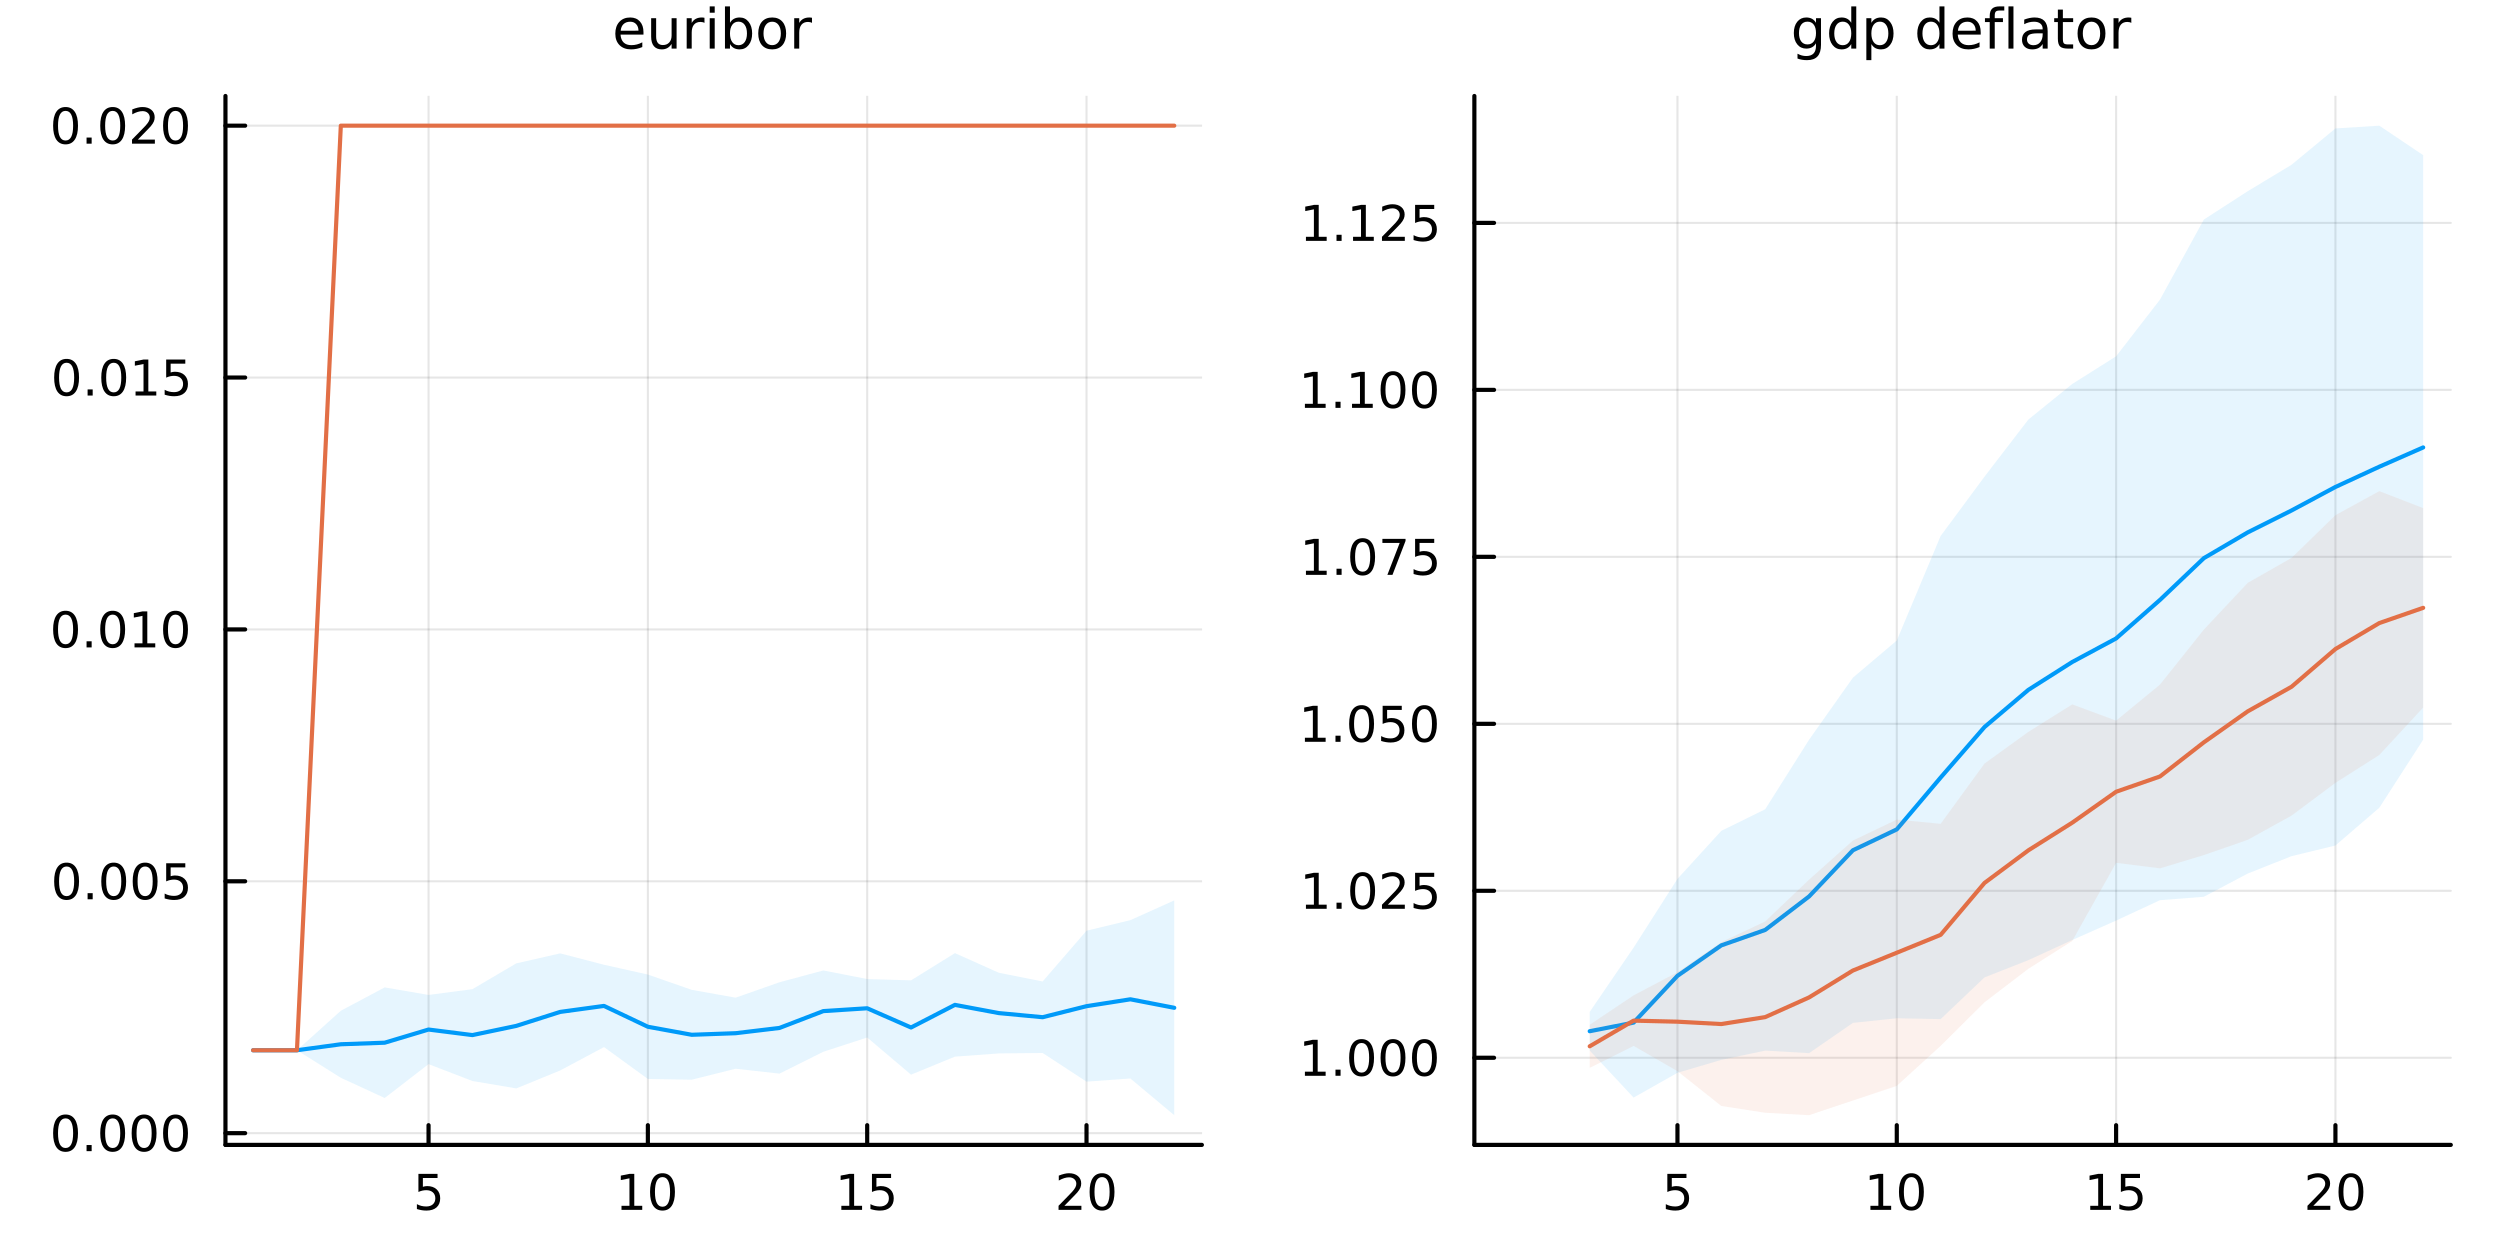 <?xml version="1.0" encoding="utf-8"?>
<svg xmlns="http://www.w3.org/2000/svg" xmlns:xlink="http://www.w3.org/1999/xlink" width="600" height="300" viewBox="0 0 2400 1200">
<rect x="0" y="0" width="2400" height="1200" fill="#333333" stroke="none"/>
<defs>
  <clipPath id="clip220">
    <rect x="0" y="0" width="2400" height="1200"/>
  </clipPath>
</defs>
<path clip-path="url(#clip220)" d="M0 1200 L2400 1200 L2400 0 L0 0  Z" fill="#ffffff" fill-rule="evenodd" fill-opacity="1"/>
<defs>
  <clipPath id="clip221">
    <rect x="480" y="0" width="1681" height="1200"/>
  </clipPath>
</defs>
<path clip-path="url(#clip220)" d="M216.436 1099.09 L1153.8 1099.09 L1153.8 92.152 L216.436 92.152  Z" fill="#ffffff" fill-rule="evenodd" fill-opacity="1"/>
<defs>
  <clipPath id="clip222">
    <rect x="216" y="92" width="938" height="1008"/>
  </clipPath>
</defs>
<polyline clip-path="url(#clip222)" style="stroke:#000000; stroke-linecap:round; stroke-linejoin:round; stroke-width:2; stroke-opacity:0.1; fill:none" points="411.404,1099.09 411.404,92.152 "/>
<polyline clip-path="url(#clip222)" style="stroke:#000000; stroke-linecap:round; stroke-linejoin:round; stroke-width:2; stroke-opacity:0.1; fill:none" points="621.952,1099.09 621.952,92.152 "/>
<polyline clip-path="url(#clip222)" style="stroke:#000000; stroke-linecap:round; stroke-linejoin:round; stroke-width:2; stroke-opacity:0.1; fill:none" points="832.501,1099.09 832.501,92.152 "/>
<polyline clip-path="url(#clip222)" style="stroke:#000000; stroke-linecap:round; stroke-linejoin:round; stroke-width:2; stroke-opacity:0.1; fill:none" points="1043.05,1099.09 1043.05,92.152 "/>
<polyline clip-path="url(#clip222)" style="stroke:#000000; stroke-linecap:round; stroke-linejoin:round; stroke-width:2; stroke-opacity:0.1; fill:none" points="216.436,1087.83 1153.8,1087.83 "/>
<polyline clip-path="url(#clip222)" style="stroke:#000000; stroke-linecap:round; stroke-linejoin:round; stroke-width:2; stroke-opacity:0.1; fill:none" points="216.436,846.036 1153.8,846.036 "/>
<polyline clip-path="url(#clip222)" style="stroke:#000000; stroke-linecap:round; stroke-linejoin:round; stroke-width:2; stroke-opacity:0.1; fill:none" points="216.436,604.241 1153.8,604.241 "/>
<polyline clip-path="url(#clip222)" style="stroke:#000000; stroke-linecap:round; stroke-linejoin:round; stroke-width:2; stroke-opacity:0.1; fill:none" points="216.436,362.446 1153.8,362.446 "/>
<polyline clip-path="url(#clip222)" style="stroke:#000000; stroke-linecap:round; stroke-linejoin:round; stroke-width:2; stroke-opacity:0.1; fill:none" points="216.436,120.65 1153.8,120.65 "/>
<polyline clip-path="url(#clip220)" style="stroke:#000000; stroke-linecap:round; stroke-linejoin:round; stroke-width:4; stroke-opacity:1; fill:none" points="216.436,1099.09 1153.8,1099.09 "/>
<polyline clip-path="url(#clip220)" style="stroke:#000000; stroke-linecap:round; stroke-linejoin:round; stroke-width:4; stroke-opacity:1; fill:none" points="411.404,1099.09 411.404,1080.19 "/>
<polyline clip-path="url(#clip220)" style="stroke:#000000; stroke-linecap:round; stroke-linejoin:round; stroke-width:4; stroke-opacity:1; fill:none" points="621.952,1099.09 621.952,1080.19 "/>
<polyline clip-path="url(#clip220)" style="stroke:#000000; stroke-linecap:round; stroke-linejoin:round; stroke-width:4; stroke-opacity:1; fill:none" points="832.501,1099.09 832.501,1080.19 "/>
<polyline clip-path="url(#clip220)" style="stroke:#000000; stroke-linecap:round; stroke-linejoin:round; stroke-width:4; stroke-opacity:1; fill:none" points="1043.05,1099.09 1043.05,1080.19 "/>
<path clip-path="url(#clip220)" d="M401.682 1126.93 L420.038 1126.93 L420.038 1130.86 L405.964 1130.86 L405.964 1139.34 Q406.982 1138.99 408.001 1138.83 Q409.019 1138.64 410.038 1138.64 Q415.825 1138.64 419.205 1141.81 Q422.584 1144.98 422.584 1150.4 Q422.584 1155.98 419.112 1159.08 Q415.64 1162.16 409.32 1162.16 Q407.145 1162.16 404.876 1161.79 Q402.631 1161.42 400.223 1160.68 L400.223 1155.98 Q402.307 1157.11 404.529 1157.67 Q406.751 1158.22 409.228 1158.22 Q413.232 1158.22 415.57 1156.12 Q417.908 1154.01 417.908 1150.4 Q417.908 1146.79 415.57 1144.68 Q413.232 1142.58 409.228 1142.58 Q407.353 1142.58 405.478 1142.99 Q403.626 1143.41 401.682 1144.29 L401.682 1126.93 Z" fill="#000000" fill-rule="nonzero" fill-opacity="1" /><path clip-path="url(#clip220)" d="M596.64 1157.55 L604.279 1157.55 L604.279 1131.19 L595.969 1132.85 L595.969 1128.59 L604.232 1126.93 L608.908 1126.93 L608.908 1157.55 L616.547 1157.55 L616.547 1161.49 L596.64 1161.49 L596.64 1157.55 Z" fill="#000000" fill-rule="nonzero" fill-opacity="1" /><path clip-path="url(#clip220)" d="M635.991 1130.01 Q632.38 1130.01 630.552 1133.57 Q628.746 1137.11 628.746 1144.24 Q628.746 1151.35 630.552 1154.91 Q632.38 1158.46 635.991 1158.46 Q639.626 1158.46 641.431 1154.91 Q643.26 1151.35 643.26 1144.24 Q643.26 1137.11 641.431 1133.57 Q639.626 1130.01 635.991 1130.01 M635.991 1126.3 Q641.802 1126.3 644.857 1130.91 Q647.936 1135.49 647.936 1144.24 Q647.936 1152.97 644.857 1157.58 Q641.802 1162.16 635.991 1162.16 Q630.181 1162.16 627.103 1157.58 Q624.047 1152.97 624.047 1144.24 Q624.047 1135.49 627.103 1130.91 Q630.181 1126.3 635.991 1126.3 Z" fill="#000000" fill-rule="nonzero" fill-opacity="1" /><path clip-path="url(#clip220)" d="M807.686 1157.55 L815.325 1157.55 L815.325 1131.19 L807.015 1132.85 L807.015 1128.59 L815.279 1126.93 L819.954 1126.93 L819.954 1157.55 L827.593 1157.55 L827.593 1161.49 L807.686 1161.49 L807.686 1157.55 Z" fill="#000000" fill-rule="nonzero" fill-opacity="1" /><path clip-path="url(#clip220)" d="M837.084 1126.93 L855.44 1126.93 L855.44 1130.86 L841.366 1130.86 L841.366 1139.34 Q842.385 1138.99 843.403 1138.83 Q844.422 1138.64 845.44 1138.64 Q851.227 1138.64 854.607 1141.81 Q857.987 1144.98 857.987 1150.4 Q857.987 1155.98 854.514 1159.08 Q851.042 1162.16 844.723 1162.16 Q842.547 1162.16 840.278 1161.79 Q838.033 1161.42 835.626 1160.68 L835.626 1155.98 Q837.709 1157.11 839.931 1157.67 Q842.153 1158.22 844.63 1158.22 Q848.635 1158.22 850.973 1156.12 Q853.311 1154.01 853.311 1150.4 Q853.311 1146.79 850.973 1144.68 Q848.635 1142.58 844.63 1142.58 Q842.755 1142.58 840.88 1142.99 Q839.028 1143.41 837.084 1144.29 L837.084 1126.93 Z" fill="#000000" fill-rule="nonzero" fill-opacity="1" /><path clip-path="url(#clip220)" d="M1021.82 1157.55 L1038.14 1157.55 L1038.14 1161.49 L1016.2 1161.49 L1016.2 1157.55 Q1018.86 1154.8 1023.44 1150.17 Q1028.05 1145.52 1029.23 1144.17 Q1031.48 1141.65 1032.35 1139.91 Q1033.26 1138.15 1033.26 1136.46 Q1033.26 1133.71 1031.31 1131.97 Q1029.39 1130.24 1026.29 1130.24 Q1024.09 1130.24 1021.64 1131 Q1019.21 1131.77 1016.43 1133.32 L1016.43 1128.59 Q1019.25 1127.46 1021.71 1126.88 Q1024.16 1126.3 1026.2 1126.3 Q1031.57 1126.3 1034.76 1128.99 Q1037.96 1131.67 1037.96 1136.16 Q1037.96 1138.29 1037.15 1140.21 Q1036.36 1142.11 1034.25 1144.71 Q1033.67 1145.38 1030.57 1148.59 Q1027.47 1151.79 1021.82 1157.55 Z" fill="#000000" fill-rule="nonzero" fill-opacity="1" /><path clip-path="url(#clip220)" d="M1057.96 1130.01 Q1054.35 1130.01 1052.52 1133.57 Q1050.71 1137.11 1050.71 1144.24 Q1050.71 1151.35 1052.52 1154.91 Q1054.35 1158.46 1057.96 1158.46 Q1061.59 1158.46 1063.4 1154.91 Q1065.22 1151.35 1065.22 1144.24 Q1065.22 1137.11 1063.4 1133.57 Q1061.59 1130.01 1057.96 1130.01 M1057.96 1126.3 Q1063.77 1126.3 1066.82 1130.91 Q1069.9 1135.49 1069.9 1144.24 Q1069.9 1152.97 1066.82 1157.58 Q1063.77 1162.16 1057.96 1162.16 Q1052.15 1162.16 1049.07 1157.58 Q1046.01 1152.97 1046.01 1144.24 Q1046.01 1135.49 1049.07 1130.91 Q1052.15 1126.3 1057.96 1126.3 Z" fill="#000000" fill-rule="nonzero" fill-opacity="1" /><polyline clip-path="url(#clip220)" style="stroke:#000000; stroke-linecap:round; stroke-linejoin:round; stroke-width:4; stroke-opacity:1; fill:none" points="216.436,1099.09 216.436,92.152 "/>
<polyline clip-path="url(#clip220)" style="stroke:#000000; stroke-linecap:round; stroke-linejoin:round; stroke-width:4; stroke-opacity:1; fill:none" points="216.436,1087.83 235.334,1087.83 "/>
<polyline clip-path="url(#clip220)" style="stroke:#000000; stroke-linecap:round; stroke-linejoin:round; stroke-width:4; stroke-opacity:1; fill:none" points="216.436,846.036 235.334,846.036 "/>
<polyline clip-path="url(#clip220)" style="stroke:#000000; stroke-linecap:round; stroke-linejoin:round; stroke-width:4; stroke-opacity:1; fill:none" points="216.436,604.241 235.334,604.241 "/>
<polyline clip-path="url(#clip220)" style="stroke:#000000; stroke-linecap:round; stroke-linejoin:round; stroke-width:4; stroke-opacity:1; fill:none" points="216.436,362.446 235.334,362.446 "/>
<polyline clip-path="url(#clip220)" style="stroke:#000000; stroke-linecap:round; stroke-linejoin:round; stroke-width:4; stroke-opacity:1; fill:none" points="216.436,120.65 235.334,120.65 "/>
<path clip-path="url(#clip220)" d="M62.937 1073.63 Q59.325 1073.63 57.497 1077.2 Q55.691 1080.74 55.691 1087.87 Q55.691 1094.97 57.497 1098.54 Q59.325 1102.08 62.937 1102.08 Q66.571 1102.08 68.376 1098.54 Q70.205 1094.97 70.205 1087.87 Q70.205 1080.74 68.376 1077.2 Q66.571 1073.63 62.937 1073.63 M62.937 1069.93 Q68.747 1069.93 71.802 1074.53 Q74.881 1079.12 74.881 1087.87 Q74.881 1096.59 71.802 1101.2 Q68.747 1105.78 62.937 1105.78 Q57.126 1105.78 54.048 1101.2 Q50.992 1096.59 50.992 1087.87 Q50.992 1079.12 54.048 1074.53 Q57.126 1069.93 62.937 1069.93 Z" fill="#000000" fill-rule="nonzero" fill-opacity="1" /><path clip-path="url(#clip220)" d="M83.098 1099.23 L87.983 1099.23 L87.983 1105.11 L83.098 1105.11 L83.098 1099.23 Z" fill="#000000" fill-rule="nonzero" fill-opacity="1" /><path clip-path="url(#clip220)" d="M108.168 1073.63 Q104.557 1073.63 102.728 1077.2 Q100.922 1080.74 100.922 1087.87 Q100.922 1094.97 102.728 1098.54 Q104.557 1102.08 108.168 1102.08 Q111.802 1102.08 113.608 1098.54 Q115.436 1094.97 115.436 1087.87 Q115.436 1080.74 113.608 1077.2 Q111.802 1073.63 108.168 1073.63 M108.168 1069.93 Q113.978 1069.93 117.033 1074.53 Q120.112 1079.12 120.112 1087.87 Q120.112 1096.59 117.033 1101.2 Q113.978 1105.78 108.168 1105.78 Q102.358 1105.78 99.279 1101.2 Q96.223 1096.59 96.223 1087.87 Q96.223 1079.12 99.279 1074.53 Q102.358 1069.93 108.168 1069.93 Z" fill="#000000" fill-rule="nonzero" fill-opacity="1" /><path clip-path="url(#clip220)" d="M138.33 1073.63 Q134.719 1073.63 132.89 1077.2 Q131.084 1080.74 131.084 1087.87 Q131.084 1094.97 132.89 1098.54 Q134.719 1102.08 138.33 1102.08 Q141.964 1102.08 143.769 1098.54 Q145.598 1094.97 145.598 1087.87 Q145.598 1080.74 143.769 1077.2 Q141.964 1073.63 138.33 1073.63 M138.33 1069.93 Q144.14 1069.93 147.195 1074.53 Q150.274 1079.12 150.274 1087.87 Q150.274 1096.59 147.195 1101.2 Q144.14 1105.78 138.33 1105.78 Q132.519 1105.78 129.441 1101.2 Q126.385 1096.59 126.385 1087.87 Q126.385 1079.12 129.441 1074.53 Q132.519 1069.93 138.33 1069.93 Z" fill="#000000" fill-rule="nonzero" fill-opacity="1" /><path clip-path="url(#clip220)" d="M168.491 1073.63 Q164.88 1073.63 163.052 1077.2 Q161.246 1080.74 161.246 1087.87 Q161.246 1094.97 163.052 1098.54 Q164.88 1102.08 168.491 1102.08 Q172.126 1102.08 173.931 1098.54 Q175.76 1094.97 175.76 1087.87 Q175.76 1080.74 173.931 1077.2 Q172.126 1073.63 168.491 1073.63 M168.491 1069.93 Q174.302 1069.93 177.357 1074.53 Q180.436 1079.12 180.436 1087.87 Q180.436 1096.59 177.357 1101.2 Q174.302 1105.78 168.491 1105.78 Q162.681 1105.78 159.603 1101.2 Q156.547 1096.59 156.547 1087.87 Q156.547 1079.12 159.603 1074.53 Q162.681 1069.93 168.491 1069.93 Z" fill="#000000" fill-rule="nonzero" fill-opacity="1" /><path clip-path="url(#clip220)" d="M63.932 831.835 Q60.321 831.835 58.492 835.4 Q56.687 838.942 56.687 846.071 Q56.687 853.178 58.492 856.742 Q60.321 860.284 63.932 860.284 Q67.566 860.284 69.372 856.742 Q71.2 853.178 71.2 846.071 Q71.2 838.942 69.372 835.4 Q67.566 831.835 63.932 831.835 M63.932 828.131 Q69.742 828.131 72.798 832.738 Q75.876 837.321 75.876 846.071 Q75.876 854.798 72.798 859.404 Q69.742 863.988 63.932 863.988 Q58.122 863.988 55.043 859.404 Q51.987 854.798 51.987 846.071 Q51.987 837.321 55.043 832.738 Q58.122 828.131 63.932 828.131 Z" fill="#000000" fill-rule="nonzero" fill-opacity="1" /><path clip-path="url(#clip220)" d="M84.094 857.437 L88.978 857.437 L88.978 863.316 L84.094 863.316 L84.094 857.437 Z" fill="#000000" fill-rule="nonzero" fill-opacity="1" /><path clip-path="url(#clip220)" d="M109.163 831.835 Q105.552 831.835 103.723 835.4 Q101.918 838.942 101.918 846.071 Q101.918 853.178 103.723 856.742 Q105.552 860.284 109.163 860.284 Q112.797 860.284 114.603 856.742 Q116.432 853.178 116.432 846.071 Q116.432 838.942 114.603 835.4 Q112.797 831.835 109.163 831.835 M109.163 828.131 Q114.973 828.131 118.029 832.738 Q121.107 837.321 121.107 846.071 Q121.107 854.798 118.029 859.404 Q114.973 863.988 109.163 863.988 Q103.353 863.988 100.274 859.404 Q97.219 854.798 97.219 846.071 Q97.219 837.321 100.274 832.738 Q103.353 828.131 109.163 828.131 Z" fill="#000000" fill-rule="nonzero" fill-opacity="1" /><path clip-path="url(#clip220)" d="M139.325 831.835 Q135.714 831.835 133.885 835.4 Q132.08 838.942 132.08 846.071 Q132.08 853.178 133.885 856.742 Q135.714 860.284 139.325 860.284 Q142.959 860.284 144.765 856.742 Q146.593 853.178 146.593 846.071 Q146.593 838.942 144.765 835.4 Q142.959 831.835 139.325 831.835 M139.325 828.131 Q145.135 828.131 148.191 832.738 Q151.269 837.321 151.269 846.071 Q151.269 854.798 148.191 859.404 Q145.135 863.988 139.325 863.988 Q133.515 863.988 130.436 859.404 Q127.381 854.798 127.381 846.071 Q127.381 837.321 130.436 832.738 Q133.515 828.131 139.325 828.131 Z" fill="#000000" fill-rule="nonzero" fill-opacity="1" /><path clip-path="url(#clip220)" d="M159.533 828.756 L177.89 828.756 L177.89 832.692 L163.816 832.692 L163.816 841.164 Q164.834 840.817 165.853 840.655 Q166.871 840.469 167.89 840.469 Q173.677 840.469 177.056 843.641 Q180.436 846.812 180.436 852.229 Q180.436 857.807 176.964 860.909 Q173.491 863.988 167.172 863.988 Q164.996 863.988 162.728 863.617 Q160.482 863.247 158.075 862.506 L158.075 857.807 Q160.158 858.941 162.38 859.497 Q164.603 860.053 167.079 860.053 Q171.084 860.053 173.422 857.946 Q175.76 855.84 175.76 852.229 Q175.76 848.617 173.422 846.511 Q171.084 844.405 167.079 844.405 Q165.204 844.405 163.329 844.821 Q161.478 845.238 159.533 846.117 L159.533 828.756 Z" fill="#000000" fill-rule="nonzero" fill-opacity="1" /><path clip-path="url(#clip220)" d="M62.937 590.04 Q59.325 590.04 57.497 593.605 Q55.691 597.146 55.691 604.276 Q55.691 611.382 57.497 614.947 Q59.325 618.489 62.937 618.489 Q66.571 618.489 68.376 614.947 Q70.205 611.382 70.205 604.276 Q70.205 597.146 68.376 593.605 Q66.571 590.04 62.937 590.04 M62.937 586.336 Q68.747 586.336 71.802 590.943 Q74.881 595.526 74.881 604.276 Q74.881 613.003 71.802 617.609 Q68.747 622.192 62.937 622.192 Q57.126 622.192 54.048 617.609 Q50.992 613.003 50.992 604.276 Q50.992 595.526 54.048 590.943 Q57.126 586.336 62.937 586.336 Z" fill="#000000" fill-rule="nonzero" fill-opacity="1" /><path clip-path="url(#clip220)" d="M83.098 615.641 L87.983 615.641 L87.983 621.521 L83.098 621.521 L83.098 615.641 Z" fill="#000000" fill-rule="nonzero" fill-opacity="1" /><path clip-path="url(#clip220)" d="M108.168 590.04 Q104.557 590.04 102.728 593.605 Q100.922 597.146 100.922 604.276 Q100.922 611.382 102.728 614.947 Q104.557 618.489 108.168 618.489 Q111.802 618.489 113.608 614.947 Q115.436 611.382 115.436 604.276 Q115.436 597.146 113.608 593.605 Q111.802 590.04 108.168 590.04 M108.168 586.336 Q113.978 586.336 117.033 590.943 Q120.112 595.526 120.112 604.276 Q120.112 613.003 117.033 617.609 Q113.978 622.192 108.168 622.192 Q102.358 622.192 99.279 617.609 Q96.223 613.003 96.223 604.276 Q96.223 595.526 99.279 590.943 Q102.358 586.336 108.168 586.336 Z" fill="#000000" fill-rule="nonzero" fill-opacity="1" /><path clip-path="url(#clip220)" d="M129.14 617.586 L136.779 617.586 L136.779 591.22 L128.469 592.887 L128.469 588.628 L136.732 586.961 L141.408 586.961 L141.408 617.586 L149.047 617.586 L149.047 621.521 L129.14 621.521 L129.14 617.586 Z" fill="#000000" fill-rule="nonzero" fill-opacity="1" /><path clip-path="url(#clip220)" d="M168.491 590.04 Q164.88 590.04 163.052 593.605 Q161.246 597.146 161.246 604.276 Q161.246 611.382 163.052 614.947 Q164.88 618.489 168.491 618.489 Q172.126 618.489 173.931 614.947 Q175.76 611.382 175.76 604.276 Q175.76 597.146 173.931 593.605 Q172.126 590.04 168.491 590.04 M168.491 586.336 Q174.302 586.336 177.357 590.943 Q180.436 595.526 180.436 604.276 Q180.436 613.003 177.357 617.609 Q174.302 622.192 168.491 622.192 Q162.681 622.192 159.603 617.609 Q156.547 613.003 156.547 604.276 Q156.547 595.526 159.603 590.943 Q162.681 586.336 168.491 586.336 Z" fill="#000000" fill-rule="nonzero" fill-opacity="1" /><path clip-path="url(#clip220)" d="M63.932 348.244 Q60.321 348.244 58.492 351.809 Q56.687 355.351 56.687 362.48 Q56.687 369.587 58.492 373.152 Q60.321 376.693 63.932 376.693 Q67.566 376.693 69.372 373.152 Q71.2 369.587 71.2 362.48 Q71.2 355.351 69.372 351.809 Q67.566 348.244 63.932 348.244 M63.932 344.541 Q69.742 344.541 72.798 349.147 Q75.876 353.73 75.876 362.48 Q75.876 371.207 72.798 375.814 Q69.742 380.397 63.932 380.397 Q58.122 380.397 55.043 375.814 Q51.987 371.207 51.987 362.48 Q51.987 353.73 55.043 349.147 Q58.122 344.541 63.932 344.541 Z" fill="#000000" fill-rule="nonzero" fill-opacity="1" /><path clip-path="url(#clip220)" d="M84.094 373.846 L88.978 373.846 L88.978 379.726 L84.094 379.726 L84.094 373.846 Z" fill="#000000" fill-rule="nonzero" fill-opacity="1" /><path clip-path="url(#clip220)" d="M109.163 348.244 Q105.552 348.244 103.723 351.809 Q101.918 355.351 101.918 362.48 Q101.918 369.587 103.723 373.152 Q105.552 376.693 109.163 376.693 Q112.797 376.693 114.603 373.152 Q116.432 369.587 116.432 362.48 Q116.432 355.351 114.603 351.809 Q112.797 348.244 109.163 348.244 M109.163 344.541 Q114.973 344.541 118.029 349.147 Q121.107 353.73 121.107 362.48 Q121.107 371.207 118.029 375.814 Q114.973 380.397 109.163 380.397 Q103.353 380.397 100.274 375.814 Q97.219 371.207 97.219 362.48 Q97.219 353.73 100.274 349.147 Q103.353 344.541 109.163 344.541 Z" fill="#000000" fill-rule="nonzero" fill-opacity="1" /><path clip-path="url(#clip220)" d="M130.135 375.791 L137.774 375.791 L137.774 349.425 L129.464 351.092 L129.464 346.832 L137.728 345.166 L142.404 345.166 L142.404 375.791 L150.043 375.791 L150.043 379.726 L130.135 379.726 L130.135 375.791 Z" fill="#000000" fill-rule="nonzero" fill-opacity="1" /><path clip-path="url(#clip220)" d="M159.533 345.166 L177.89 345.166 L177.89 349.101 L163.816 349.101 L163.816 357.573 Q164.834 357.226 165.853 357.064 Q166.871 356.879 167.89 356.879 Q173.677 356.879 177.056 360.05 Q180.436 363.221 180.436 368.638 Q180.436 374.216 176.964 377.318 Q173.491 380.397 167.172 380.397 Q164.996 380.397 162.728 380.027 Q160.482 379.656 158.075 378.916 L158.075 374.216 Q160.158 375.351 162.38 375.906 Q164.603 376.462 167.079 376.462 Q171.084 376.462 173.422 374.355 Q175.76 372.249 175.76 368.638 Q175.76 365.027 173.422 362.92 Q171.084 360.814 167.079 360.814 Q165.204 360.814 163.329 361.23 Q161.478 361.647 159.533 362.527 L159.533 345.166 Z" fill="#000000" fill-rule="nonzero" fill-opacity="1" /><path clip-path="url(#clip220)" d="M62.937 106.449 Q59.325 106.449 57.497 110.014 Q55.691 113.555 55.691 120.685 Q55.691 127.791 57.497 131.356 Q59.325 134.898 62.937 134.898 Q66.571 134.898 68.376 131.356 Q70.205 127.791 70.205 120.685 Q70.205 113.555 68.376 110.014 Q66.571 106.449 62.937 106.449 M62.937 102.745 Q68.747 102.745 71.802 107.352 Q74.881 111.935 74.881 120.685 Q74.881 129.412 71.802 134.018 Q68.747 138.602 62.937 138.602 Q57.126 138.602 54.048 134.018 Q50.992 129.412 50.992 120.685 Q50.992 111.935 54.048 107.352 Q57.126 102.745 62.937 102.745 Z" fill="#000000" fill-rule="nonzero" fill-opacity="1" /><path clip-path="url(#clip220)" d="M83.098 132.051 L87.983 132.051 L87.983 137.93 L83.098 137.93 L83.098 132.051 Z" fill="#000000" fill-rule="nonzero" fill-opacity="1" /><path clip-path="url(#clip220)" d="M108.168 106.449 Q104.557 106.449 102.728 110.014 Q100.922 113.555 100.922 120.685 Q100.922 127.791 102.728 131.356 Q104.557 134.898 108.168 134.898 Q111.802 134.898 113.608 131.356 Q115.436 127.791 115.436 120.685 Q115.436 113.555 113.608 110.014 Q111.802 106.449 108.168 106.449 M108.168 102.745 Q113.978 102.745 117.033 107.352 Q120.112 111.935 120.112 120.685 Q120.112 129.412 117.033 134.018 Q113.978 138.602 108.168 138.602 Q102.358 138.602 99.279 134.018 Q96.223 129.412 96.223 120.685 Q96.223 111.935 99.279 107.352 Q102.358 102.745 108.168 102.745 Z" fill="#000000" fill-rule="nonzero" fill-opacity="1" /><path clip-path="url(#clip220)" d="M132.357 133.995 L148.677 133.995 L148.677 137.93 L126.732 137.93 L126.732 133.995 Q129.394 131.241 133.978 126.611 Q138.584 121.958 139.765 120.616 Q142.01 118.092 142.89 116.356 Q143.793 114.597 143.793 112.907 Q143.793 110.153 141.848 108.417 Q139.927 106.68 136.825 106.68 Q134.626 106.68 132.172 107.444 Q129.742 108.208 126.964 109.759 L126.964 105.037 Q129.788 103.903 132.242 103.324 Q134.695 102.745 136.732 102.745 Q142.103 102.745 145.297 105.43 Q148.492 108.116 148.492 112.606 Q148.492 114.736 147.681 116.657 Q146.894 118.555 144.788 121.148 Q144.209 121.819 141.107 125.037 Q138.006 128.231 132.357 133.995 Z" fill="#000000" fill-rule="nonzero" fill-opacity="1" /><path clip-path="url(#clip220)" d="M168.491 106.449 Q164.88 106.449 163.052 110.014 Q161.246 113.555 161.246 120.685 Q161.246 127.791 163.052 131.356 Q164.88 134.898 168.491 134.898 Q172.126 134.898 173.931 131.356 Q175.76 127.791 175.76 120.685 Q175.76 113.555 173.931 110.014 Q172.126 106.449 168.491 106.449 M168.491 102.745 Q174.302 102.745 177.357 107.352 Q180.436 111.935 180.436 120.685 Q180.436 129.412 177.357 134.018 Q174.302 138.602 168.491 138.602 Q162.681 138.602 159.603 134.018 Q156.547 129.412 156.547 120.685 Q156.547 111.935 159.603 107.352 Q162.681 102.745 168.491 102.745 Z" fill="#000000" fill-rule="nonzero" fill-opacity="1" /><path clip-path="url(#clip220)" d="M617.734 30.875 L617.734 33.219 L595.703 33.219 Q596.016 38.166 598.672 40.771 Q601.354 43.349 606.12 43.349 Q608.88 43.349 611.458 42.672 Q614.062 41.995 616.614 40.64 L616.614 45.172 Q614.036 46.265 611.328 46.838 Q608.62 47.411 605.833 47.411 Q598.854 47.411 594.766 43.349 Q590.703 39.286 590.703 32.359 Q590.703 25.198 594.557 21.005 Q598.437 16.786 605 16.786 Q610.885 16.786 614.297 20.588 Q617.734 24.364 617.734 30.875 M612.943 29.469 Q612.891 25.536 610.729 23.193 Q608.594 20.849 605.052 20.849 Q601.042 20.849 598.62 23.114 Q596.224 25.38 595.859 29.495 L612.943 29.469 Z" fill="#000000" fill-rule="nonzero" fill-opacity="1" /><path clip-path="url(#clip220)" d="M625.104 35.146 L625.104 17.489 L629.896 17.489 L629.896 34.963 Q629.896 39.104 631.51 41.187 Q633.125 43.245 636.354 43.245 Q640.234 43.245 642.474 40.771 Q644.739 38.297 644.739 34.026 L644.739 17.489 L649.531 17.489 L649.531 46.656 L644.739 46.656 L644.739 42.177 Q642.995 44.833 640.677 46.135 Q638.385 47.411 635.338 47.411 Q630.312 47.411 627.708 44.286 Q625.104 41.161 625.104 35.146 M637.161 16.786 L637.161 16.786 Z" fill="#000000" fill-rule="nonzero" fill-opacity="1" /><path clip-path="url(#clip220)" d="M676.302 21.969 Q675.494 21.5 674.531 21.292 Q673.593 21.057 672.448 21.057 Q668.385 21.057 666.198 23.713 Q664.036 26.344 664.036 31.291 L664.036 46.656 L659.218 46.656 L659.218 17.489 L664.036 17.489 L664.036 22.021 Q665.547 19.364 667.968 18.088 Q670.39 16.786 673.854 16.786 Q674.349 16.786 674.948 16.864 Q675.546 16.917 676.276 17.047 L676.302 21.969 Z" fill="#000000" fill-rule="nonzero" fill-opacity="1" /><path clip-path="url(#clip220)" d="M681.328 17.489 L686.119 17.489 L686.119 46.656 L681.328 46.656 L681.328 17.489 M681.328 6.135 L686.119 6.135 L686.119 12.203 L681.328 12.203 L681.328 6.135 Z" fill="#000000" fill-rule="nonzero" fill-opacity="1" /><path clip-path="url(#clip220)" d="M717.083 32.099 Q717.083 26.812 714.895 23.818 Q712.734 20.797 708.932 20.797 Q705.13 20.797 702.942 23.818 Q700.781 26.812 700.781 32.099 Q700.781 37.385 702.942 40.406 Q705.13 43.401 708.932 43.401 Q712.734 43.401 714.895 40.406 Q717.083 37.385 717.083 32.099 M700.781 21.916 Q702.291 19.312 704.583 18.062 Q706.9 16.786 710.104 16.786 Q715.416 16.786 718.723 21.005 Q722.057 25.224 722.057 32.099 Q722.057 38.974 718.723 43.193 Q715.416 47.411 710.104 47.411 Q706.9 47.411 704.583 46.161 Q702.291 44.885 700.781 42.281 L700.781 46.656 L695.963 46.656 L695.963 6.135 L700.781 6.135 L700.781 21.916 Z" fill="#000000" fill-rule="nonzero" fill-opacity="1" /><path clip-path="url(#clip220)" d="M741.301 20.849 Q737.447 20.849 735.208 23.87 Q732.968 26.864 732.968 32.099 Q732.968 37.333 735.182 40.354 Q737.421 43.349 741.301 43.349 Q745.129 43.349 747.369 40.328 Q749.609 37.307 749.609 32.099 Q749.609 26.916 747.369 23.896 Q745.129 20.849 741.301 20.849 M741.301 16.786 Q747.551 16.786 751.119 20.849 Q754.687 24.911 754.687 32.099 Q754.687 39.26 751.119 43.349 Q747.551 47.411 741.301 47.411 Q735.025 47.411 731.458 43.349 Q727.916 39.26 727.916 32.099 Q727.916 24.911 731.458 20.849 Q735.025 16.786 741.301 16.786 Z" fill="#000000" fill-rule="nonzero" fill-opacity="1" /><path clip-path="url(#clip220)" d="M779.53 21.969 Q778.723 21.5 777.759 21.292 Q776.822 21.057 775.676 21.057 Q771.614 21.057 769.426 23.713 Q767.265 26.344 767.265 31.291 L767.265 46.656 L762.447 46.656 L762.447 17.489 L767.265 17.489 L767.265 22.021 Q768.775 19.364 771.197 18.088 Q773.619 16.786 777.082 16.786 Q777.577 16.786 778.176 16.864 Q778.775 16.917 779.504 17.047 L779.53 21.969 Z" fill="#000000" fill-rule="nonzero" fill-opacity="1" /><path clip-path="url(#clip222)" d="M242.965 1008.24 L285.075 1008.24 L327.184 1034.66 L369.294 1054.09 L411.404 1021.57 L453.513 1037.76 L495.623 1044.89 L537.733 1027.66 L579.842 1005.19 L621.952 1035.79 L664.062 1036.53 L706.172 1025.99 L748.281 1030.68 L790.391 1009.69 L832.501 995.988 L874.61 1031.67 L916.72 1014.37 L958.83 1011.29 L1000.94 1010.86 L1043.05 1038.38 L1085.16 1035.34 L1127.27 1070.59 L1127.27 864.379 L1085.16 883.329 L1043.05 893.49 L1000.94 942.201 L958.83 933.832 L916.72 914.993 L874.61 941.127 L832.501 939.902 L790.391 931.623 L748.281 942.981 L706.172 957.771 L664.062 950.248 L621.952 935.58 L579.842 926.172 L537.733 915.228 L495.623 924.837 L453.513 949.597 L411.404 955.145 L369.294 947.895 L327.184 970.325 L285.075 1008.24 L242.965 1008.24  Z" fill="#009af9" fill-rule="evenodd" fill-opacity="0.1"/>
<polyline clip-path="url(#clip222)" style="stroke:#009af9; stroke-linecap:round; stroke-linejoin:round; stroke-width:4; stroke-opacity:1; fill:none" points="242.965,1008.24 285.075,1008.24 327.184,1002.49 369.294,1000.99 411.404,988.356 453.513,993.681 495.623,984.863 537.733,971.442 579.842,965.68 621.952,985.683 664.062,993.391 706.172,991.88 748.281,986.832 790.391,970.656 832.501,967.945 874.61,986.401 916.72,964.683 958.83,972.563 1000.94,976.528 1043.05,965.937 1085.16,959.334 1127.27,967.484 "/>
<path clip-path="url(#clip222)" d="M242.965 1008.24 L285.075 1008.24 L327.184 120.65 L369.294 120.65 L411.404 120.65 L453.513 120.65 L495.623 120.65 L537.733 120.65 L579.842 120.65 L621.952 120.65 L664.062 120.65 L706.172 120.65 L748.281 120.65 L790.391 120.65 L832.501 120.65 L874.61 120.65 L916.72 120.65 L958.83 120.65 L1000.94 120.65 L1043.05 120.65 L1085.16 120.65 L1127.27 120.65 L1127.27 120.65 L1085.16 120.65 L1043.05 120.65 L1000.94 120.65 L958.83 120.65 L916.72 120.65 L874.61 120.65 L832.501 120.65 L790.391 120.65 L748.281 120.65 L706.172 120.65 L664.062 120.65 L621.952 120.65 L579.842 120.65 L537.733 120.65 L495.623 120.65 L453.513 120.65 L411.404 120.65 L369.294 120.65 L327.184 120.65 L285.075 1008.24 L242.965 1008.24  Z" fill="#e26f46" fill-rule="evenodd" fill-opacity="0.1"/>
<polyline clip-path="url(#clip222)" style="stroke:#e26f46; stroke-linecap:round; stroke-linejoin:round; stroke-width:4; stroke-opacity:1; fill:none" points="242.965,1008.24 285.075,1008.24 327.184,120.65 369.294,120.65 411.404,120.65 453.513,120.65 495.623,120.65 537.733,120.65 579.842,120.65 621.952,120.65 664.062,120.65 706.172,120.65 748.281,120.65 790.391,120.65 832.501,120.65 874.61,120.65 916.72,120.65 958.83,120.65 1000.94,120.65 1043.05,120.65 1085.16,120.65 1127.27,120.65 "/>
<path clip-path="url(#clip220)" d="M1415.39 1099.09 L2352.76 1099.09 L2352.76 92.152 L1415.39 92.152  Z" fill="#ffffff" fill-rule="evenodd" fill-opacity="1"/>
<defs>
  <clipPath id="clip223">
    <rect x="1415" y="92" width="938" height="1008"/>
  </clipPath>
</defs>
<polyline clip-path="url(#clip223)" style="stroke:#000000; stroke-linecap:round; stroke-linejoin:round; stroke-width:2; stroke-opacity:0.1; fill:none" points="1610.36,1099.09 1610.36,92.152 "/>
<polyline clip-path="url(#clip223)" style="stroke:#000000; stroke-linecap:round; stroke-linejoin:round; stroke-width:2; stroke-opacity:0.1; fill:none" points="1820.91,1099.09 1820.91,92.152 "/>
<polyline clip-path="url(#clip223)" style="stroke:#000000; stroke-linecap:round; stroke-linejoin:round; stroke-width:2; stroke-opacity:0.1; fill:none" points="2031.46,1099.09 2031.46,92.152 "/>
<polyline clip-path="url(#clip223)" style="stroke:#000000; stroke-linecap:round; stroke-linejoin:round; stroke-width:2; stroke-opacity:0.1; fill:none" points="2242.01,1099.09 2242.01,92.152 "/>
<polyline clip-path="url(#clip223)" style="stroke:#000000; stroke-linecap:round; stroke-linejoin:round; stroke-width:2; stroke-opacity:0.1; fill:none" points="1415.39,1015.46 2352.76,1015.46 "/>
<polyline clip-path="url(#clip223)" style="stroke:#000000; stroke-linecap:round; stroke-linejoin:round; stroke-width:2; stroke-opacity:0.1; fill:none" points="1415.39,855.163 2352.76,855.163 "/>
<polyline clip-path="url(#clip223)" style="stroke:#000000; stroke-linecap:round; stroke-linejoin:round; stroke-width:2; stroke-opacity:0.1; fill:none" points="1415.39,694.868 2352.76,694.868 "/>
<polyline clip-path="url(#clip223)" style="stroke:#000000; stroke-linecap:round; stroke-linejoin:round; stroke-width:2; stroke-opacity:0.1; fill:none" points="1415.39,534.572 2352.76,534.572 "/>
<polyline clip-path="url(#clip223)" style="stroke:#000000; stroke-linecap:round; stroke-linejoin:round; stroke-width:2; stroke-opacity:0.1; fill:none" points="1415.39,374.277 2352.76,374.277 "/>
<polyline clip-path="url(#clip223)" style="stroke:#000000; stroke-linecap:round; stroke-linejoin:round; stroke-width:2; stroke-opacity:0.1; fill:none" points="1415.39,213.981 2352.76,213.981 "/>
<polyline clip-path="url(#clip220)" style="stroke:#000000; stroke-linecap:round; stroke-linejoin:round; stroke-width:4; stroke-opacity:1; fill:none" points="1415.39,1099.09 2352.76,1099.09 "/>
<polyline clip-path="url(#clip220)" style="stroke:#000000; stroke-linecap:round; stroke-linejoin:round; stroke-width:4; stroke-opacity:1; fill:none" points="1610.36,1099.09 1610.36,1080.19 "/>
<polyline clip-path="url(#clip220)" style="stroke:#000000; stroke-linecap:round; stroke-linejoin:round; stroke-width:4; stroke-opacity:1; fill:none" points="1820.91,1099.09 1820.91,1080.19 "/>
<polyline clip-path="url(#clip220)" style="stroke:#000000; stroke-linecap:round; stroke-linejoin:round; stroke-width:4; stroke-opacity:1; fill:none" points="2031.46,1099.09 2031.46,1080.19 "/>
<polyline clip-path="url(#clip220)" style="stroke:#000000; stroke-linecap:round; stroke-linejoin:round; stroke-width:4; stroke-opacity:1; fill:none" points="2242.01,1099.09 2242.01,1080.19 "/>
<path clip-path="url(#clip220)" d="M1600.64 1126.93 L1619 1126.93 L1619 1130.86 L1604.92 1130.86 L1604.92 1139.34 Q1605.94 1138.99 1606.96 1138.83 Q1607.98 1138.64 1609 1138.64 Q1614.78 1138.64 1618.16 1141.81 Q1621.54 1144.98 1621.54 1150.4 Q1621.54 1155.98 1618.07 1159.08 Q1614.6 1162.16 1608.28 1162.16 Q1606.1 1162.16 1603.83 1161.79 Q1601.59 1161.42 1599.18 1160.68 L1599.18 1155.98 Q1601.26 1157.11 1603.49 1157.67 Q1605.71 1158.22 1608.19 1158.22 Q1612.19 1158.22 1614.53 1156.12 Q1616.87 1154.01 1616.87 1150.4 Q1616.87 1146.79 1614.53 1144.68 Q1612.19 1142.58 1608.19 1142.58 Q1606.31 1142.58 1604.44 1142.99 Q1602.58 1143.41 1600.64 1144.29 L1600.64 1126.93 Z" fill="#000000" fill-rule="nonzero" fill-opacity="1" /><path clip-path="url(#clip220)" d="M1795.6 1157.55 L1803.24 1157.55 L1803.24 1131.19 L1794.93 1132.85 L1794.93 1128.59 L1803.19 1126.93 L1807.87 1126.93 L1807.87 1157.55 L1815.51 1157.55 L1815.51 1161.49 L1795.6 1161.49 L1795.6 1157.55 Z" fill="#000000" fill-rule="nonzero" fill-opacity="1" /><path clip-path="url(#clip220)" d="M1834.95 1130.01 Q1831.34 1130.01 1829.51 1133.57 Q1827.7 1137.11 1827.7 1144.24 Q1827.7 1151.35 1829.51 1154.91 Q1831.34 1158.46 1834.95 1158.46 Q1838.58 1158.46 1840.39 1154.91 Q1842.22 1151.35 1842.22 1144.24 Q1842.22 1137.11 1840.39 1133.57 Q1838.58 1130.01 1834.95 1130.01 M1834.95 1126.3 Q1840.76 1126.3 1843.82 1130.91 Q1846.89 1135.49 1846.89 1144.24 Q1846.89 1152.97 1843.82 1157.58 Q1840.76 1162.16 1834.95 1162.16 Q1829.14 1162.16 1826.06 1157.58 Q1823.01 1152.97 1823.01 1144.24 Q1823.01 1135.49 1826.06 1130.91 Q1829.14 1126.3 1834.95 1126.3 Z" fill="#000000" fill-rule="nonzero" fill-opacity="1" /><path clip-path="url(#clip220)" d="M2006.64 1157.55 L2014.28 1157.55 L2014.28 1131.19 L2005.97 1132.85 L2005.97 1128.59 L2014.24 1126.93 L2018.91 1126.93 L2018.91 1157.55 L2026.55 1157.55 L2026.55 1161.49 L2006.64 1161.49 L2006.64 1157.55 Z" fill="#000000" fill-rule="nonzero" fill-opacity="1" /><path clip-path="url(#clip220)" d="M2036.04 1126.93 L2054.4 1126.93 L2054.4 1130.86 L2040.32 1130.86 L2040.32 1139.34 Q2041.34 1138.99 2042.36 1138.83 Q2043.38 1138.64 2044.4 1138.64 Q2050.19 1138.64 2053.57 1141.81 Q2056.94 1144.98 2056.94 1150.4 Q2056.94 1155.98 2053.47 1159.08 Q2050 1162.16 2043.68 1162.16 Q2041.51 1162.16 2039.24 1161.79 Q2036.99 1161.42 2034.58 1160.68 L2034.58 1155.98 Q2036.67 1157.11 2038.89 1157.67 Q2041.11 1158.22 2043.59 1158.22 Q2047.59 1158.22 2049.93 1156.12 Q2052.27 1154.01 2052.27 1150.4 Q2052.27 1146.79 2049.93 1144.68 Q2047.59 1142.58 2043.59 1142.58 Q2041.71 1142.58 2039.84 1142.99 Q2037.99 1143.41 2036.04 1144.29 L2036.04 1126.93 Z" fill="#000000" fill-rule="nonzero" fill-opacity="1" /><path clip-path="url(#clip220)" d="M2220.78 1157.55 L2237.1 1157.55 L2237.1 1161.49 L2215.16 1161.49 L2215.16 1157.55 Q2217.82 1154.8 2222.4 1150.17 Q2227.01 1145.52 2228.19 1144.17 Q2230.43 1141.65 2231.31 1139.91 Q2232.22 1138.15 2232.22 1136.46 Q2232.22 1133.71 2230.27 1131.97 Q2228.35 1130.24 2225.25 1130.24 Q2223.05 1130.24 2220.6 1131 Q2218.16 1131.77 2215.39 1133.32 L2215.39 1128.59 Q2218.21 1127.46 2220.66 1126.88 Q2223.12 1126.3 2225.16 1126.3 Q2230.53 1126.3 2233.72 1128.99 Q2236.91 1131.67 2236.91 1136.16 Q2236.91 1138.29 2236.1 1140.21 Q2235.32 1142.11 2233.21 1144.71 Q2232.63 1145.38 2229.53 1148.59 Q2226.43 1151.79 2220.78 1157.55 Z" fill="#000000" fill-rule="nonzero" fill-opacity="1" /><path clip-path="url(#clip220)" d="M2256.91 1130.01 Q2253.3 1130.01 2251.47 1133.57 Q2249.67 1137.11 2249.67 1144.24 Q2249.67 1151.35 2251.47 1154.91 Q2253.3 1158.46 2256.91 1158.46 Q2260.55 1158.46 2262.35 1154.91 Q2264.18 1151.35 2264.18 1144.24 Q2264.18 1137.11 2262.35 1133.57 Q2260.55 1130.01 2256.91 1130.01 M2256.91 1126.3 Q2262.72 1126.3 2265.78 1130.91 Q2268.86 1135.49 2268.86 1144.24 Q2268.86 1152.97 2265.78 1157.58 Q2262.72 1162.16 2256.91 1162.16 Q2251.1 1162.16 2248.03 1157.58 Q2244.97 1152.97 2244.97 1144.24 Q2244.97 1135.49 2248.03 1130.91 Q2251.1 1126.3 2256.91 1126.3 Z" fill="#000000" fill-rule="nonzero" fill-opacity="1" /><polyline clip-path="url(#clip220)" style="stroke:#000000; stroke-linecap:round; stroke-linejoin:round; stroke-width:4; stroke-opacity:1; fill:none" points="1415.39,1099.09 1415.39,92.152 "/>
<polyline clip-path="url(#clip220)" style="stroke:#000000; stroke-linecap:round; stroke-linejoin:round; stroke-width:4; stroke-opacity:1; fill:none" points="1415.39,1015.46 1434.29,1015.46 "/>
<polyline clip-path="url(#clip220)" style="stroke:#000000; stroke-linecap:round; stroke-linejoin:round; stroke-width:4; stroke-opacity:1; fill:none" points="1415.39,855.163 1434.29,855.163 "/>
<polyline clip-path="url(#clip220)" style="stroke:#000000; stroke-linecap:round; stroke-linejoin:round; stroke-width:4; stroke-opacity:1; fill:none" points="1415.39,694.868 1434.29,694.868 "/>
<polyline clip-path="url(#clip220)" style="stroke:#000000; stroke-linecap:round; stroke-linejoin:round; stroke-width:4; stroke-opacity:1; fill:none" points="1415.39,534.572 1434.29,534.572 "/>
<polyline clip-path="url(#clip220)" style="stroke:#000000; stroke-linecap:round; stroke-linejoin:round; stroke-width:4; stroke-opacity:1; fill:none" points="1415.39,374.277 1434.29,374.277 "/>
<polyline clip-path="url(#clip220)" style="stroke:#000000; stroke-linecap:round; stroke-linejoin:round; stroke-width:4; stroke-opacity:1; fill:none" points="1415.39,213.981 1434.29,213.981 "/>
<path clip-path="url(#clip220)" d="M1252.71 1028.8 L1260.34 1028.8 L1260.34 1002.44 L1252.03 1004.1 L1252.03 999.845 L1260.3 998.179 L1264.97 998.179 L1264.97 1028.8 L1272.61 1028.8 L1272.61 1032.74 L1252.71 1032.74 L1252.71 1028.8 Z" fill="#000000" fill-rule="nonzero" fill-opacity="1" /><path clip-path="url(#clip220)" d="M1282.06 1026.86 L1286.94 1026.86 L1286.94 1032.74 L1282.06 1032.74 L1282.06 1026.86 Z" fill="#000000" fill-rule="nonzero" fill-opacity="1" /><path clip-path="url(#clip220)" d="M1307.13 1001.26 Q1303.51 1001.26 1301.69 1004.82 Q1299.88 1008.36 1299.88 1015.49 Q1299.88 1022.6 1301.69 1026.16 Q1303.51 1029.71 1307.13 1029.71 Q1310.76 1029.71 1312.57 1026.16 Q1314.39 1022.6 1314.39 1015.49 Q1314.39 1008.36 1312.57 1004.82 Q1310.76 1001.26 1307.13 1001.26 M1307.13 997.554 Q1312.94 997.554 1315.99 1002.16 Q1319.07 1006.74 1319.07 1015.49 Q1319.07 1024.22 1315.99 1028.83 Q1312.94 1033.41 1307.13 1033.41 Q1301.32 1033.41 1298.24 1028.83 Q1295.18 1024.22 1295.18 1015.49 Q1295.18 1006.74 1298.24 1002.16 Q1301.32 997.554 1307.13 997.554 Z" fill="#000000" fill-rule="nonzero" fill-opacity="1" /><path clip-path="url(#clip220)" d="M1337.29 1001.26 Q1333.68 1001.26 1331.85 1004.82 Q1330.04 1008.36 1330.04 1015.49 Q1330.04 1022.6 1331.85 1026.16 Q1333.68 1029.71 1337.29 1029.71 Q1340.92 1029.71 1342.73 1026.16 Q1344.56 1022.6 1344.56 1015.49 Q1344.56 1008.36 1342.73 1004.82 Q1340.92 1001.26 1337.29 1001.26 M1337.29 997.554 Q1343.1 997.554 1346.15 1002.16 Q1349.23 1006.74 1349.23 1015.49 Q1349.23 1024.22 1346.15 1028.83 Q1343.1 1033.41 1337.29 1033.41 Q1331.48 1033.41 1328.4 1028.83 Q1325.34 1024.22 1325.34 1015.49 Q1325.34 1006.74 1328.4 1002.16 Q1331.48 997.554 1337.29 997.554 Z" fill="#000000" fill-rule="nonzero" fill-opacity="1" /><path clip-path="url(#clip220)" d="M1367.45 1001.26 Q1363.84 1001.26 1362.01 1004.82 Q1360.2 1008.36 1360.2 1015.49 Q1360.2 1022.6 1362.01 1026.16 Q1363.84 1029.71 1367.45 1029.71 Q1371.08 1029.71 1372.89 1026.16 Q1374.72 1022.6 1374.72 1015.49 Q1374.72 1008.36 1372.89 1004.82 Q1371.08 1001.26 1367.45 1001.26 M1367.45 997.554 Q1373.26 997.554 1376.32 1002.16 Q1379.39 1006.74 1379.39 1015.49 Q1379.39 1024.22 1376.32 1028.83 Q1373.26 1033.41 1367.45 1033.41 Q1361.64 1033.41 1358.56 1028.83 Q1355.51 1024.22 1355.51 1015.49 Q1355.51 1006.74 1358.56 1002.16 Q1361.64 997.554 1367.45 997.554 Z" fill="#000000" fill-rule="nonzero" fill-opacity="1" /><path clip-path="url(#clip220)" d="M1253.7 868.508 L1261.34 868.508 L1261.34 842.143 L1253.03 843.809 L1253.03 839.55 L1261.29 837.883 L1265.97 837.883 L1265.97 868.508 L1273.61 868.508 L1273.61 872.443 L1253.7 872.443 L1253.7 868.508 Z" fill="#000000" fill-rule="nonzero" fill-opacity="1" /><path clip-path="url(#clip220)" d="M1283.05 866.564 L1287.94 866.564 L1287.94 872.443 L1283.05 872.443 L1283.05 866.564 Z" fill="#000000" fill-rule="nonzero" fill-opacity="1" /><path clip-path="url(#clip220)" d="M1308.12 840.962 Q1304.51 840.962 1302.68 844.527 Q1300.88 848.068 1300.88 855.198 Q1300.88 862.304 1302.68 865.869 Q1304.51 869.411 1308.12 869.411 Q1311.76 869.411 1313.56 865.869 Q1315.39 862.304 1315.39 855.198 Q1315.39 848.068 1313.56 844.527 Q1311.76 840.962 1308.12 840.962 M1308.12 837.258 Q1313.93 837.258 1316.99 841.865 Q1320.07 846.448 1320.07 855.198 Q1320.07 863.925 1316.99 868.531 Q1313.93 873.115 1308.12 873.115 Q1302.31 873.115 1299.23 868.531 Q1296.18 863.925 1296.18 855.198 Q1296.18 846.448 1299.23 841.865 Q1302.31 837.258 1308.12 837.258 Z" fill="#000000" fill-rule="nonzero" fill-opacity="1" /><path clip-path="url(#clip220)" d="M1332.31 868.508 L1348.63 868.508 L1348.63 872.443 L1326.69 872.443 L1326.69 868.508 Q1329.35 865.753 1333.93 861.124 Q1338.54 856.471 1339.72 855.129 Q1341.96 852.605 1342.84 850.869 Q1343.75 849.11 1343.75 847.42 Q1343.75 844.666 1341.8 842.93 Q1339.88 841.193 1336.78 841.193 Q1334.58 841.193 1332.13 841.957 Q1329.7 842.721 1326.92 844.272 L1326.92 839.55 Q1329.74 838.416 1332.2 837.837 Q1334.65 837.258 1336.69 837.258 Q1342.06 837.258 1345.25 839.943 Q1348.45 842.629 1348.45 847.119 Q1348.45 849.249 1347.64 851.17 Q1346.85 853.068 1344.74 855.661 Q1344.16 856.332 1341.06 859.55 Q1337.96 862.744 1332.31 868.508 Z" fill="#000000" fill-rule="nonzero" fill-opacity="1" /><path clip-path="url(#clip220)" d="M1358.49 837.883 L1376.85 837.883 L1376.85 841.818 L1362.77 841.818 L1362.77 850.291 Q1363.79 849.943 1364.81 849.781 Q1365.83 849.596 1366.85 849.596 Q1372.63 849.596 1376.01 852.767 Q1379.39 855.939 1379.39 861.355 Q1379.39 866.934 1375.92 870.036 Q1372.45 873.115 1366.13 873.115 Q1363.95 873.115 1361.69 872.744 Q1359.44 872.374 1357.03 871.633 L1357.03 866.934 Q1359.12 868.068 1361.34 868.624 Q1363.56 869.179 1366.04 869.179 Q1370.04 869.179 1372.38 867.073 Q1374.72 864.966 1374.72 861.355 Q1374.72 857.744 1372.38 855.638 Q1370.04 853.531 1366.04 853.531 Q1364.16 853.531 1362.29 853.948 Q1360.44 854.365 1358.49 855.244 L1358.49 837.883 Z" fill="#000000" fill-rule="nonzero" fill-opacity="1" /><path clip-path="url(#clip220)" d="M1252.71 708.213 L1260.34 708.213 L1260.34 681.847 L1252.03 683.514 L1252.03 679.254 L1260.3 677.588 L1264.97 677.588 L1264.97 708.213 L1272.61 708.213 L1272.61 712.148 L1252.71 712.148 L1252.71 708.213 Z" fill="#000000" fill-rule="nonzero" fill-opacity="1" /><path clip-path="url(#clip220)" d="M1282.06 706.268 L1286.94 706.268 L1286.94 712.148 L1282.06 712.148 L1282.06 706.268 Z" fill="#000000" fill-rule="nonzero" fill-opacity="1" /><path clip-path="url(#clip220)" d="M1307.13 680.666 Q1303.51 680.666 1301.69 684.231 Q1299.88 687.773 1299.88 694.902 Q1299.88 702.009 1301.69 705.574 Q1303.51 709.115 1307.13 709.115 Q1310.76 709.115 1312.57 705.574 Q1314.39 702.009 1314.39 694.902 Q1314.39 687.773 1312.57 684.231 Q1310.76 680.666 1307.13 680.666 M1307.13 676.963 Q1312.94 676.963 1315.99 681.569 Q1319.07 686.153 1319.07 694.902 Q1319.07 703.629 1315.99 708.236 Q1312.94 712.819 1307.13 712.819 Q1301.32 712.819 1298.24 708.236 Q1295.18 703.629 1295.18 694.902 Q1295.18 686.153 1298.24 681.569 Q1301.32 676.963 1307.13 676.963 Z" fill="#000000" fill-rule="nonzero" fill-opacity="1" /><path clip-path="url(#clip220)" d="M1327.33 677.588 L1345.69 677.588 L1345.69 681.523 L1331.62 681.523 L1331.62 689.995 Q1332.64 689.648 1333.65 689.486 Q1334.67 689.301 1335.69 689.301 Q1341.48 689.301 1344.86 692.472 Q1348.24 695.643 1348.24 701.06 Q1348.24 706.639 1344.76 709.74 Q1341.29 712.819 1334.97 712.819 Q1332.8 712.819 1330.53 712.449 Q1328.28 712.078 1325.88 711.338 L1325.88 706.639 Q1327.96 707.773 1330.18 708.328 Q1332.4 708.884 1334.88 708.884 Q1338.89 708.884 1341.22 706.777 Q1343.56 704.671 1343.56 701.06 Q1343.56 697.449 1341.22 695.342 Q1338.89 693.236 1334.88 693.236 Q1333.01 693.236 1331.13 693.652 Q1329.28 694.069 1327.33 694.949 L1327.33 677.588 Z" fill="#000000" fill-rule="nonzero" fill-opacity="1" /><path clip-path="url(#clip220)" d="M1367.45 680.666 Q1363.84 680.666 1362.01 684.231 Q1360.2 687.773 1360.2 694.902 Q1360.2 702.009 1362.01 705.574 Q1363.84 709.115 1367.45 709.115 Q1371.08 709.115 1372.89 705.574 Q1374.72 702.009 1374.72 694.902 Q1374.72 687.773 1372.89 684.231 Q1371.08 680.666 1367.45 680.666 M1367.45 676.963 Q1373.26 676.963 1376.32 681.569 Q1379.39 686.153 1379.39 694.902 Q1379.39 703.629 1376.32 708.236 Q1373.26 712.819 1367.45 712.819 Q1361.64 712.819 1358.56 708.236 Q1355.51 703.629 1355.51 694.902 Q1355.51 686.153 1358.56 681.569 Q1361.64 676.963 1367.45 676.963 Z" fill="#000000" fill-rule="nonzero" fill-opacity="1" /><path clip-path="url(#clip220)" d="M1253.7 547.917 L1261.34 547.917 L1261.34 521.551 L1253.03 523.218 L1253.03 518.959 L1261.29 517.292 L1265.97 517.292 L1265.97 547.917 L1273.61 547.917 L1273.61 551.852 L1253.7 551.852 L1253.7 547.917 Z" fill="#000000" fill-rule="nonzero" fill-opacity="1" /><path clip-path="url(#clip220)" d="M1283.05 545.973 L1287.94 545.973 L1287.94 551.852 L1283.05 551.852 L1283.05 545.973 Z" fill="#000000" fill-rule="nonzero" fill-opacity="1" /><path clip-path="url(#clip220)" d="M1308.12 520.371 Q1304.51 520.371 1302.68 523.936 Q1300.88 527.477 1300.88 534.607 Q1300.88 541.713 1302.68 545.278 Q1304.51 548.82 1308.12 548.82 Q1311.76 548.82 1313.56 545.278 Q1315.39 541.713 1315.39 534.607 Q1315.39 527.477 1313.56 523.936 Q1311.76 520.371 1308.12 520.371 M1308.12 516.667 Q1313.93 516.667 1316.99 521.274 Q1320.07 525.857 1320.07 534.607 Q1320.07 543.334 1316.99 547.94 Q1313.93 552.524 1308.12 552.524 Q1302.31 552.524 1299.23 547.94 Q1296.18 543.334 1296.18 534.607 Q1296.18 525.857 1299.23 521.274 Q1302.31 516.667 1308.12 516.667 Z" fill="#000000" fill-rule="nonzero" fill-opacity="1" /><path clip-path="url(#clip220)" d="M1327.1 517.292 L1349.32 517.292 L1349.32 519.283 L1336.78 551.852 L1331.89 551.852 L1343.7 521.227 L1327.1 521.227 L1327.1 517.292 Z" fill="#000000" fill-rule="nonzero" fill-opacity="1" /><path clip-path="url(#clip220)" d="M1358.49 517.292 L1376.85 517.292 L1376.85 521.227 L1362.77 521.227 L1362.77 529.7 Q1363.79 529.352 1364.81 529.19 Q1365.83 529.005 1366.85 529.005 Q1372.63 529.005 1376.01 532.176 Q1379.39 535.348 1379.39 540.764 Q1379.39 546.343 1375.92 549.445 Q1372.45 552.524 1366.13 552.524 Q1363.95 552.524 1361.69 552.153 Q1359.44 551.783 1357.03 551.042 L1357.03 546.343 Q1359.12 547.477 1361.34 548.033 Q1363.56 548.588 1366.04 548.588 Q1370.04 548.588 1372.38 546.482 Q1374.72 544.375 1374.72 540.764 Q1374.72 537.153 1372.38 535.047 Q1370.04 532.94 1366.04 532.94 Q1364.16 532.94 1362.29 533.357 Q1360.44 533.774 1358.49 534.653 L1358.49 517.292 Z" fill="#000000" fill-rule="nonzero" fill-opacity="1" /><path clip-path="url(#clip220)" d="M1252.71 387.622 L1260.34 387.622 L1260.34 361.256 L1252.03 362.923 L1252.03 358.663 L1260.3 356.997 L1264.97 356.997 L1264.97 387.622 L1272.61 387.622 L1272.61 391.557 L1252.71 391.557 L1252.71 387.622 Z" fill="#000000" fill-rule="nonzero" fill-opacity="1" /><path clip-path="url(#clip220)" d="M1282.06 385.677 L1286.94 385.677 L1286.94 391.557 L1282.06 391.557 L1282.06 385.677 Z" fill="#000000" fill-rule="nonzero" fill-opacity="1" /><path clip-path="url(#clip220)" d="M1297.94 387.622 L1305.58 387.622 L1305.58 361.256 L1297.27 362.923 L1297.27 358.663 L1305.53 356.997 L1310.2 356.997 L1310.2 387.622 L1317.84 387.622 L1317.84 391.557 L1297.94 391.557 L1297.94 387.622 Z" fill="#000000" fill-rule="nonzero" fill-opacity="1" /><path clip-path="url(#clip220)" d="M1337.29 360.075 Q1333.68 360.075 1331.85 363.64 Q1330.04 367.182 1330.04 374.311 Q1330.04 381.418 1331.85 384.983 Q1333.68 388.524 1337.29 388.524 Q1340.92 388.524 1342.73 384.983 Q1344.56 381.418 1344.56 374.311 Q1344.56 367.182 1342.73 363.64 Q1340.92 360.075 1337.29 360.075 M1337.29 356.372 Q1343.1 356.372 1346.15 360.978 Q1349.23 365.561 1349.23 374.311 Q1349.23 383.038 1346.15 387.645 Q1343.1 392.228 1337.29 392.228 Q1331.48 392.228 1328.4 387.645 Q1325.34 383.038 1325.34 374.311 Q1325.34 365.561 1328.4 360.978 Q1331.48 356.372 1337.29 356.372 Z" fill="#000000" fill-rule="nonzero" fill-opacity="1" /><path clip-path="url(#clip220)" d="M1367.45 360.075 Q1363.84 360.075 1362.01 363.64 Q1360.2 367.182 1360.2 374.311 Q1360.2 381.418 1362.01 384.983 Q1363.84 388.524 1367.45 388.524 Q1371.08 388.524 1372.89 384.983 Q1374.72 381.418 1374.72 374.311 Q1374.72 367.182 1372.89 363.64 Q1371.08 360.075 1367.45 360.075 M1367.45 356.372 Q1373.26 356.372 1376.32 360.978 Q1379.39 365.561 1379.39 374.311 Q1379.39 383.038 1376.32 387.645 Q1373.26 392.228 1367.45 392.228 Q1361.64 392.228 1358.56 387.645 Q1355.51 383.038 1355.51 374.311 Q1355.51 365.561 1358.56 360.978 Q1361.64 356.372 1367.45 356.372 Z" fill="#000000" fill-rule="nonzero" fill-opacity="1" /><path clip-path="url(#clip220)" d="M1253.7 227.326 L1261.34 227.326 L1261.34 200.96 L1253.03 202.627 L1253.03 198.368 L1261.29 196.701 L1265.97 196.701 L1265.97 227.326 L1273.61 227.326 L1273.61 231.261 L1253.7 231.261 L1253.7 227.326 Z" fill="#000000" fill-rule="nonzero" fill-opacity="1" /><path clip-path="url(#clip220)" d="M1283.05 225.382 L1287.94 225.382 L1287.94 231.261 L1283.05 231.261 L1283.05 225.382 Z" fill="#000000" fill-rule="nonzero" fill-opacity="1" /><path clip-path="url(#clip220)" d="M1298.93 227.326 L1306.57 227.326 L1306.57 200.96 L1298.26 202.627 L1298.26 198.368 L1306.52 196.701 L1311.2 196.701 L1311.2 227.326 L1318.84 227.326 L1318.84 231.261 L1298.93 231.261 L1298.93 227.326 Z" fill="#000000" fill-rule="nonzero" fill-opacity="1" /><path clip-path="url(#clip220)" d="M1332.31 227.326 L1348.63 227.326 L1348.63 231.261 L1326.69 231.261 L1326.69 227.326 Q1329.35 224.571 1333.93 219.942 Q1338.54 215.289 1339.72 213.946 Q1341.96 211.423 1342.84 209.687 Q1343.75 207.928 1343.75 206.238 Q1343.75 203.484 1341.8 201.747 Q1339.88 200.011 1336.78 200.011 Q1334.58 200.011 1332.13 200.775 Q1329.7 201.539 1326.92 203.09 L1326.92 198.368 Q1329.74 197.234 1332.2 196.655 Q1334.65 196.076 1336.69 196.076 Q1342.06 196.076 1345.25 198.761 Q1348.45 201.447 1348.45 205.937 Q1348.45 208.067 1347.64 209.988 Q1346.85 211.886 1344.74 214.479 Q1344.16 215.15 1341.06 218.368 Q1337.96 221.562 1332.31 227.326 Z" fill="#000000" fill-rule="nonzero" fill-opacity="1" /><path clip-path="url(#clip220)" d="M1358.49 196.701 L1376.85 196.701 L1376.85 200.636 L1362.77 200.636 L1362.77 209.109 Q1363.79 208.761 1364.81 208.599 Q1365.83 208.414 1366.85 208.414 Q1372.63 208.414 1376.01 211.585 Q1379.39 214.757 1379.39 220.173 Q1379.39 225.752 1375.92 228.854 Q1372.45 231.932 1366.13 231.932 Q1363.95 231.932 1361.69 231.562 Q1359.44 231.192 1357.03 230.451 L1357.03 225.752 Q1359.12 226.886 1361.34 227.442 Q1363.56 227.997 1366.04 227.997 Q1370.04 227.997 1372.38 225.891 Q1374.72 223.784 1374.72 220.173 Q1374.72 216.562 1372.38 214.456 Q1370.04 212.349 1366.04 212.349 Q1364.16 212.349 1362.29 212.766 Q1360.44 213.183 1358.49 214.062 L1358.49 196.701 Z" fill="#000000" fill-rule="nonzero" fill-opacity="1" /><path clip-path="url(#clip220)" d="M1743.36 31.734 Q1743.36 26.526 1741.2 23.661 Q1739.06 20.797 1735.18 20.797 Q1731.33 20.797 1729.17 23.661 Q1727.03 26.526 1727.03 31.734 Q1727.03 36.916 1729.17 39.781 Q1731.33 42.646 1735.18 42.646 Q1739.06 42.646 1741.2 39.781 Q1743.36 36.916 1743.36 31.734 M1748.15 43.036 Q1748.15 50.484 1744.84 54.104 Q1741.54 57.75 1734.71 57.75 Q1732.19 57.75 1729.95 57.359 Q1727.71 56.995 1725.6 56.213 L1725.6 51.552 Q1727.71 52.698 1729.77 53.245 Q1731.82 53.791 1733.96 53.791 Q1738.67 53.791 1741.02 51.317 Q1743.36 48.87 1743.36 43.896 L1743.36 41.526 Q1741.88 44.104 1739.56 45.38 Q1737.24 46.656 1734.01 46.656 Q1728.65 46.656 1725.36 42.568 Q1722.08 38.479 1722.08 31.734 Q1722.08 24.963 1725.36 20.875 Q1728.65 16.786 1734.01 16.786 Q1737.24 16.786 1739.56 18.062 Q1741.88 19.338 1743.36 21.916 L1743.36 17.489 L1748.15 17.489 L1748.15 43.036 Z" fill="#000000" fill-rule="nonzero" fill-opacity="1" /><path clip-path="url(#clip220)" d="M1777.21 21.916 L1777.21 6.135 L1782.01 6.135 L1782.01 46.656 L1777.21 46.656 L1777.21 42.281 Q1775.7 44.885 1773.39 46.161 Q1771.09 47.411 1767.86 47.411 Q1762.58 47.411 1759.25 43.193 Q1755.94 38.974 1755.94 32.099 Q1755.94 25.224 1759.25 21.005 Q1762.58 16.786 1767.86 16.786 Q1771.09 16.786 1773.39 18.062 Q1775.7 19.312 1777.21 21.916 M1760.89 32.099 Q1760.89 37.385 1763.05 40.406 Q1765.23 43.401 1769.04 43.401 Q1772.84 43.401 1775.03 40.406 Q1777.21 37.385 1777.21 32.099 Q1777.21 26.812 1775.03 23.818 Q1772.84 20.797 1769.04 20.797 Q1765.23 20.797 1763.05 23.818 Q1760.89 26.812 1760.89 32.099 Z" fill="#000000" fill-rule="nonzero" fill-opacity="1" /><path clip-path="url(#clip220)" d="M1796.51 42.281 L1796.51 57.75 L1791.69 57.75 L1791.69 17.489 L1796.51 17.489 L1796.51 21.916 Q1798.02 19.312 1800.31 18.062 Q1802.63 16.786 1805.83 16.786 Q1811.15 16.786 1814.45 21.005 Q1817.79 25.224 1817.79 32.099 Q1817.79 38.974 1814.45 43.193 Q1811.15 47.411 1805.83 47.411 Q1802.63 47.411 1800.31 46.161 Q1798.02 44.885 1796.51 42.281 M1812.81 32.099 Q1812.81 26.812 1810.62 23.818 Q1808.46 20.797 1804.66 20.797 Q1800.86 20.797 1798.67 23.818 Q1796.51 26.812 1796.51 32.099 Q1796.51 37.385 1798.67 40.406 Q1800.86 43.401 1804.66 43.401 Q1808.46 43.401 1810.62 40.406 Q1812.81 37.385 1812.81 32.099 Z" fill="#000000" fill-rule="nonzero" fill-opacity="1" /><path clip-path="url(#clip220)" d="M1861.87 21.916 L1861.87 6.135 L1866.67 6.135 L1866.67 46.656 L1861.87 46.656 L1861.87 42.281 Q1860.36 44.885 1858.05 46.161 Q1855.75 47.411 1852.53 47.411 Q1847.24 47.411 1843.91 43.193 Q1840.6 38.974 1840.6 32.099 Q1840.6 25.224 1843.91 21.005 Q1847.24 16.786 1852.53 16.786 Q1855.75 16.786 1858.05 18.062 Q1860.36 19.312 1861.87 21.916 M1845.55 32.099 Q1845.55 37.385 1847.71 40.406 Q1849.9 43.401 1853.7 43.401 Q1857.5 43.401 1859.69 40.406 Q1861.87 37.385 1861.87 32.099 Q1861.87 26.812 1859.69 23.818 Q1857.5 20.797 1853.7 20.797 Q1849.9 20.797 1847.71 23.818 Q1845.55 26.812 1845.55 32.099 Z" fill="#000000" fill-rule="nonzero" fill-opacity="1" /><path clip-path="url(#clip220)" d="M1901.48 30.875 L1901.48 33.219 L1879.45 33.219 Q1879.77 38.166 1882.42 40.771 Q1885.1 43.349 1889.87 43.349 Q1892.63 43.349 1895.21 42.672 Q1897.81 41.995 1900.36 40.64 L1900.36 45.172 Q1897.79 46.265 1895.08 46.838 Q1892.37 47.411 1889.58 47.411 Q1882.6 47.411 1878.52 43.349 Q1874.45 39.286 1874.45 32.359 Q1874.45 25.198 1878.31 21.005 Q1882.19 16.786 1888.75 16.786 Q1894.63 16.786 1898.05 20.588 Q1901.48 24.364 1901.48 30.875 M1896.69 29.469 Q1896.64 25.536 1894.48 23.193 Q1892.34 20.849 1888.8 20.849 Q1884.79 20.849 1882.37 23.114 Q1879.97 25.38 1879.61 29.495 L1896.69 29.469 Z" fill="#000000" fill-rule="nonzero" fill-opacity="1" /><path clip-path="url(#clip220)" d="M1924.11 6.135 L1924.11 10.12 L1919.53 10.12 Q1916.95 10.12 1915.94 11.161 Q1914.95 12.203 1914.95 14.911 L1914.95 17.489 L1922.84 17.489 L1922.84 21.213 L1914.95 21.213 L1914.95 46.656 L1910.13 46.656 L1910.13 21.213 L1905.55 21.213 L1905.55 17.489 L1910.13 17.489 L1910.13 15.458 Q1910.13 10.588 1912.4 8.375 Q1914.66 6.135 1919.58 6.135 L1924.11 6.135 Z" fill="#000000" fill-rule="nonzero" fill-opacity="1" /><path clip-path="url(#clip220)" d="M1928.12 6.135 L1932.92 6.135 L1932.92 46.656 L1928.12 46.656 L1928.12 6.135 Z" fill="#000000" fill-rule="nonzero" fill-opacity="1" /><path clip-path="url(#clip220)" d="M1956.2 31.995 Q1950.39 31.995 1948.15 33.323 Q1945.91 34.651 1945.91 37.854 Q1945.91 40.406 1947.58 41.916 Q1949.27 43.401 1952.16 43.401 Q1956.14 43.401 1958.54 40.588 Q1960.96 37.75 1960.96 33.062 L1960.96 31.995 L1956.2 31.995 M1965.75 30.015 L1965.75 46.656 L1960.96 46.656 L1960.96 42.229 Q1959.32 44.885 1956.87 46.161 Q1954.43 47.411 1950.88 47.411 Q1946.41 47.411 1943.75 44.911 Q1941.12 42.385 1941.12 38.166 Q1941.12 33.245 1944.4 30.745 Q1947.71 28.245 1954.24 28.245 L1960.96 28.245 L1960.96 27.776 Q1960.96 24.469 1958.78 22.672 Q1956.61 20.849 1952.68 20.849 Q1950.18 20.849 1947.81 21.448 Q1945.44 22.047 1943.25 23.245 L1943.25 18.818 Q1945.88 17.802 1948.36 17.307 Q1950.83 16.786 1953.18 16.786 Q1959.5 16.786 1962.63 20.068 Q1965.75 23.349 1965.75 30.015 Z" fill="#000000" fill-rule="nonzero" fill-opacity="1" /><path clip-path="url(#clip220)" d="M1980.36 9.208 L1980.36 17.489 L1990.23 17.489 L1990.23 21.213 L1980.36 21.213 L1980.36 37.047 Q1980.36 40.614 1981.33 41.63 Q1982.32 42.646 1985.31 42.646 L1990.23 42.646 L1990.23 46.656 L1985.31 46.656 Q1979.76 46.656 1977.66 44.599 Q1975.55 42.515 1975.55 37.047 L1975.55 21.213 L1972.03 21.213 L1972.03 17.489 L1975.55 17.489 L1975.55 9.208 L1980.36 9.208 Z" fill="#000000" fill-rule="nonzero" fill-opacity="1" /><path clip-path="url(#clip220)" d="M2007.84 20.849 Q2003.98 20.849 2001.74 23.87 Q1999.5 26.864 1999.5 32.099 Q1999.5 37.333 2001.72 40.354 Q2003.96 43.349 2007.84 43.349 Q2011.67 43.349 2013.91 40.328 Q2016.14 37.307 2016.14 32.099 Q2016.14 26.916 2013.91 23.896 Q2011.67 20.849 2007.84 20.849 M2007.84 16.786 Q2014.09 16.786 2017.66 20.849 Q2021.22 24.911 2021.22 32.099 Q2021.22 39.26 2017.66 43.349 Q2014.09 47.411 2007.84 47.411 Q2001.56 47.411 1997.99 43.349 Q1994.45 39.26 1994.45 32.099 Q1994.45 24.911 1997.99 20.849 Q2001.56 16.786 2007.84 16.786 Z" fill="#000000" fill-rule="nonzero" fill-opacity="1" /><path clip-path="url(#clip220)" d="M2046.07 21.969 Q2045.26 21.5 2044.3 21.292 Q2043.36 21.057 2042.21 21.057 Q2038.15 21.057 2035.96 23.713 Q2033.8 26.344 2033.8 31.291 L2033.8 46.656 L2028.98 46.656 L2028.98 17.489 L2033.8 17.489 L2033.8 22.021 Q2035.31 19.364 2037.73 18.088 Q2040.15 16.786 2043.62 16.786 Q2044.11 16.786 2044.71 16.864 Q2045.31 16.917 2046.04 17.047 L2046.07 21.969 Z" fill="#000000" fill-rule="nonzero" fill-opacity="1" /><path clip-path="url(#clip223)" d="M1526.14 1008.52 L1568.25 1053.68 L1610.36 1029.89 L1652.47 1017.48 L1694.58 1008.58 L1736.69 1011.03 L1778.8 981.952 L1820.91 977.546 L1863.02 978.35 L1905.13 938.298 L1947.24 921.732 L1989.35 902.411 L2031.46 883.752 L2073.57 864.181 L2115.68 860.898 L2157.79 838.627 L2199.9 821.911 L2242.01 811.68 L2284.12 775.45 L2326.23 710.131 L2326.23 148.953 L2284.12 120.65 L2242.01 123.291 L2199.9 158.172 L2157.79 183.582 L2115.68 210.778 L2073.57 287.654 L2031.46 342.047 L1989.35 368.622 L1947.24 402.757 L1905.13 457.583 L1863.02 514.518 L1820.91 614.901 L1778.8 650.563 L1736.69 710.194 L1694.58 776.897 L1652.47 797.601 L1610.36 843.725 L1568.25 909.711 L1526.14 971.414  Z" fill="#009af9" fill-rule="evenodd" fill-opacity="0.1"/>
<polyline clip-path="url(#clip223)" style="stroke:#009af9; stroke-linecap:round; stroke-linejoin:round; stroke-width:4; stroke-opacity:1; fill:none" points="1526.14,989.965 1568.25,981.696 1610.36,936.805 1652.47,907.542 1694.58,892.739 1736.69,860.613 1778.8,816.257 1820.91,796.223 1863.02,746.434 1905.13,697.941 1947.24,662.244 1989.35,635.517 2031.46,612.9 2073.57,575.917 2115.68,535.838 2157.79,511.105 2199.9,490.042 2242.01,467.485 2284.12,448.05 2326.23,429.542 "/>
<path clip-path="url(#clip223)" d="M1526.14 1025.11 L1568.25 1004.06 L1610.36 1028.32 L1652.47 1061.74 L1694.58 1068.24 L1736.69 1070.59 L1778.8 1056.48 L1820.91 1042.43 L1863.02 1004.03 L1905.13 962.203 L1947.24 930.016 L1989.35 903.336 L2031.46 828.324 L2073.57 833.613 L2115.68 820.874 L2157.79 806.251 L2199.9 782.975 L2242.01 751.554 L2284.12 724.798 L2326.23 679.268 L2326.23 487.781 L2284.12 471.499 L2242.01 494.58 L2199.9 535.588 L2157.79 559.557 L2115.68 604.435 L2073.57 657.214 L2031.46 691.837 L1989.35 676.204 L1947.24 702.595 L1905.13 733.008 L1863.02 790.87 L1820.91 786.79 L1778.8 806.91 L1736.69 844.476 L1694.58 884.613 L1652.47 904.422 L1610.36 933.324 L1568.25 955.565 L1526.14 983.747  Z" fill="#e26f46" fill-rule="evenodd" fill-opacity="0.1"/>
<polyline clip-path="url(#clip223)" style="stroke:#e26f46; stroke-linecap:round; stroke-linejoin:round; stroke-width:4; stroke-opacity:1; fill:none" points="1526.14,1004.43 1568.25,979.812 1610.36,980.824 1652.47,983.08 1694.58,976.429 1736.69,957.533 1778.8,931.693 1820.91,914.609 1863.02,897.451 1905.13,847.605 1947.24,816.306 1989.35,789.77 2031.46,760.08 2073.57,745.414 2115.68,712.654 2157.79,682.904 2199.9,659.281 2242.01,623.067 2284.12,598.149 2326.23,583.525 "/>
</svg>
